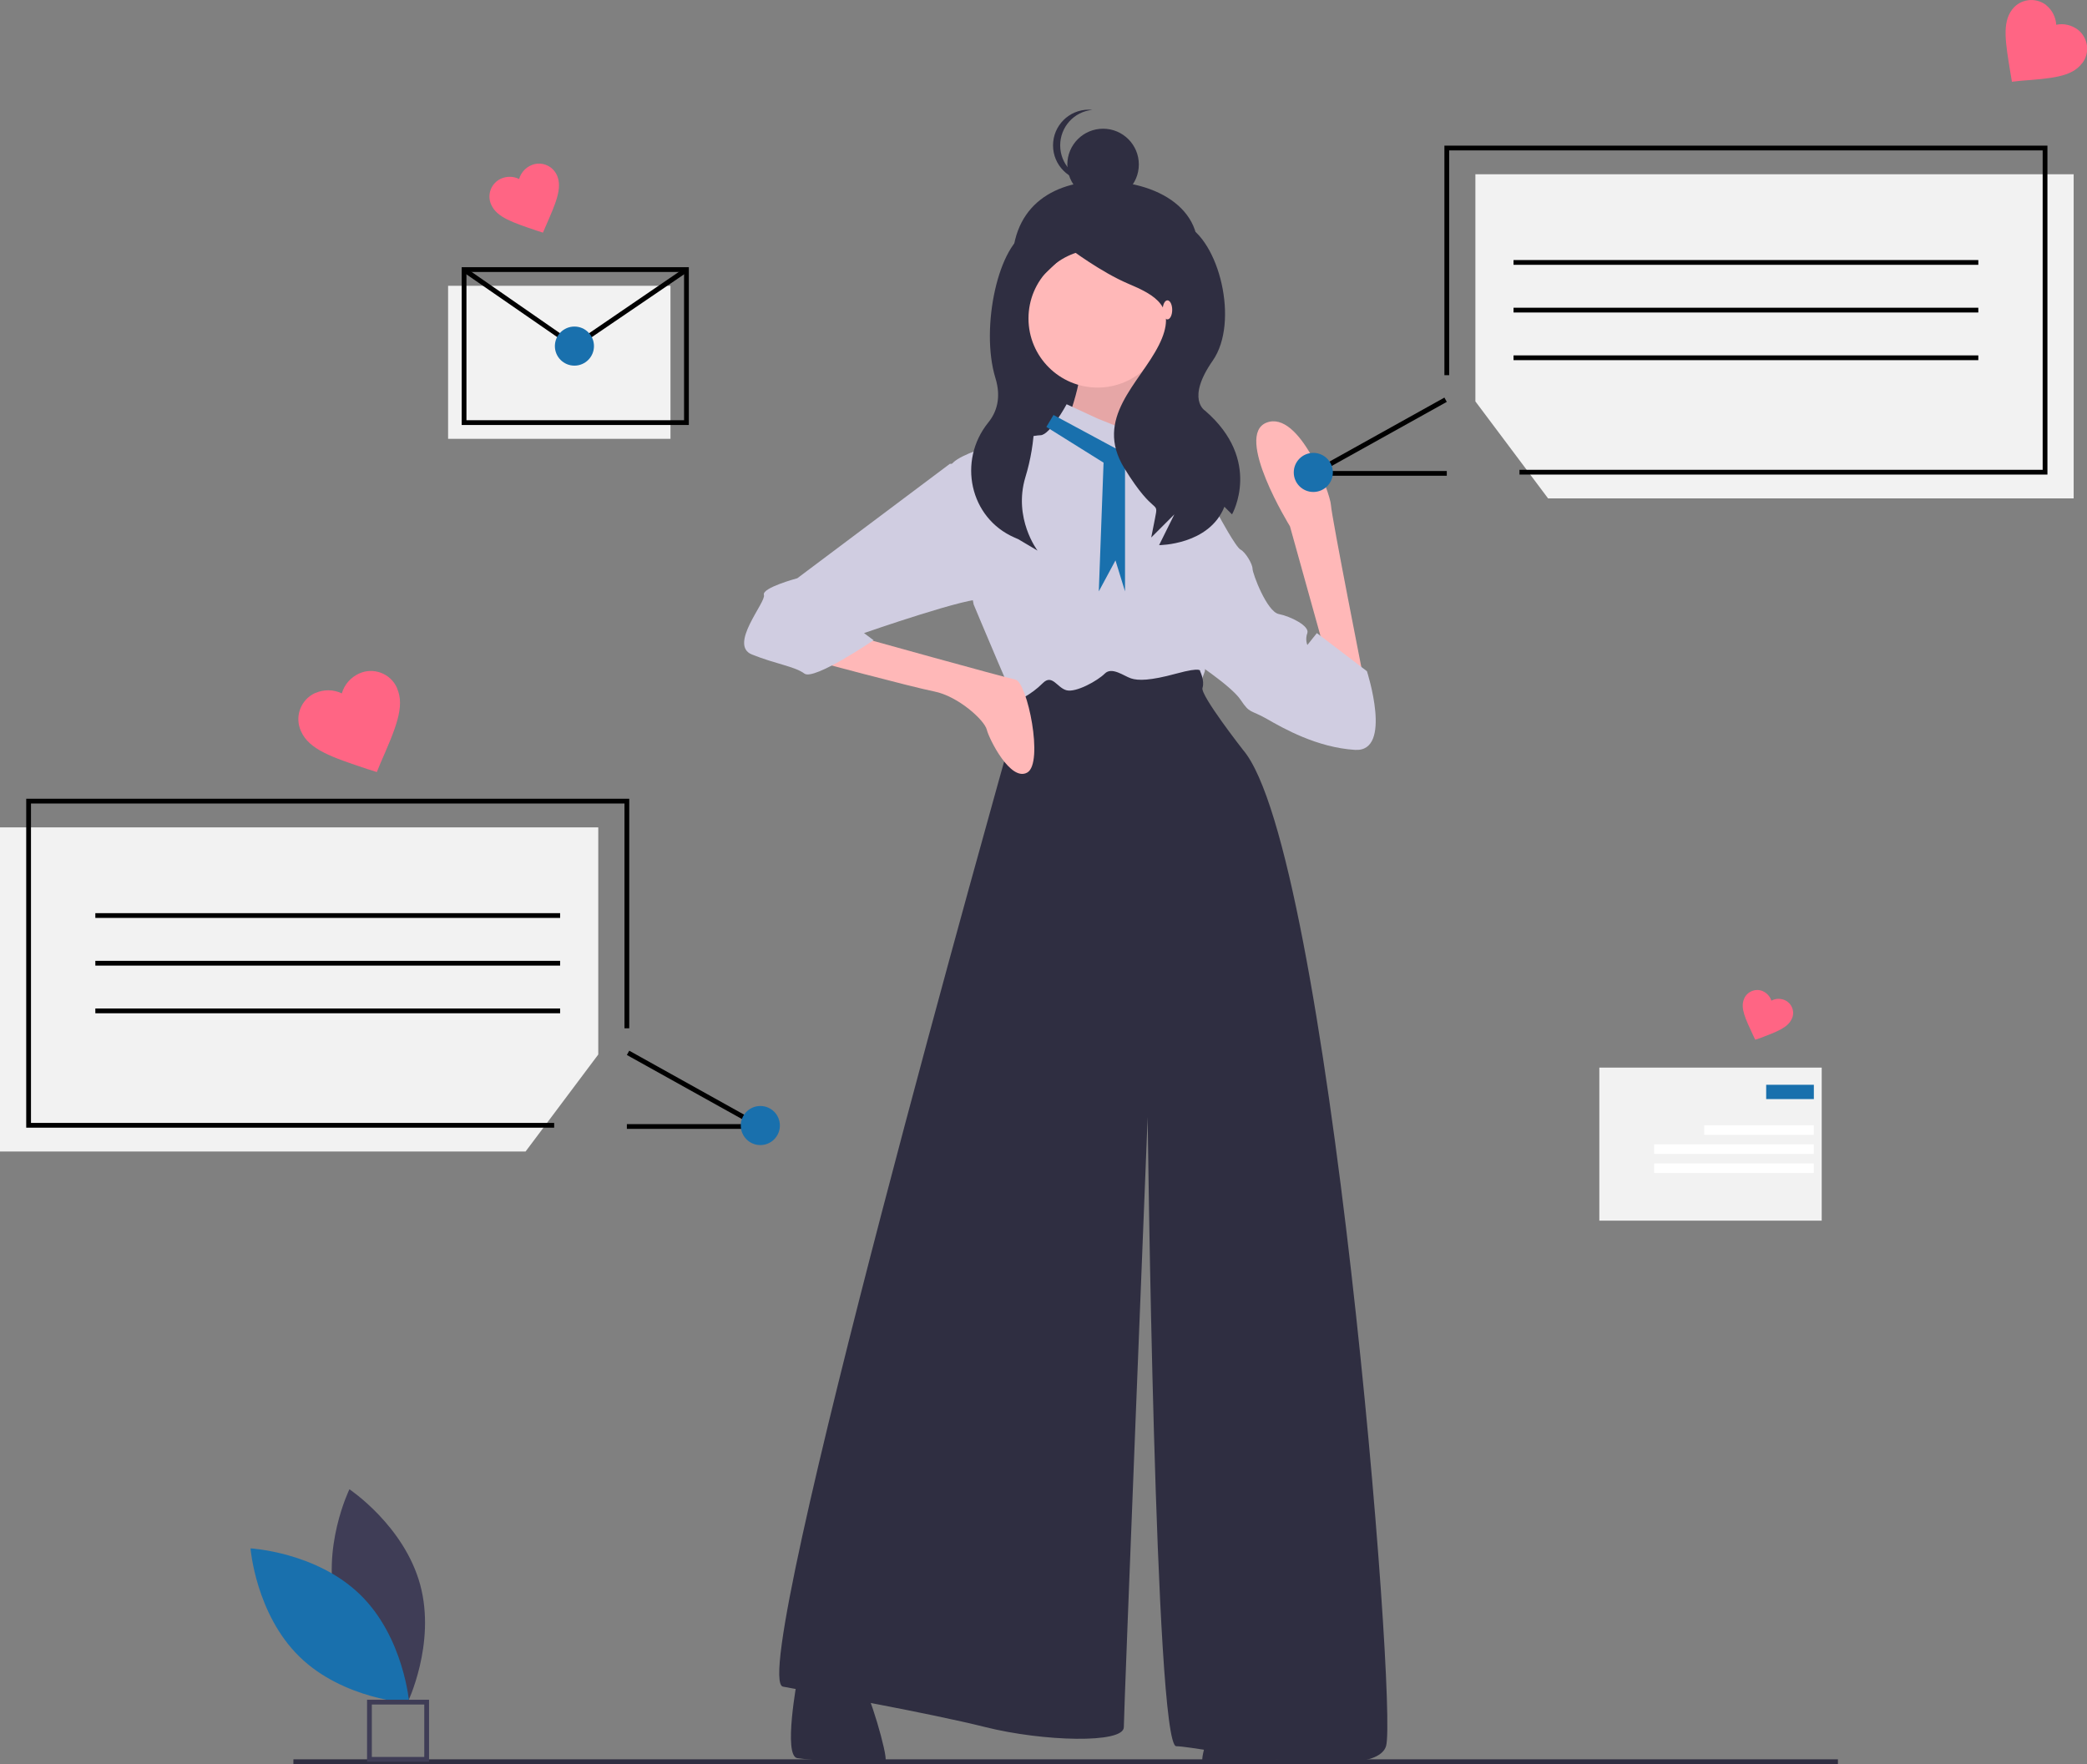 <?xml version="1.0" encoding="utf-8"?>
<!-- Generator: Adobe Illustrator 23.0.4, SVG Export Plug-In . SVG Version: 6.00 Build 0)  -->
<svg version="1.1" id="b78a6ab5-c61e-4649-a174-c3a0834b449d"
	 xmlns="http://www.w3.org/2000/svg" xmlns:xlink="http://www.w3.org/1999/xlink" x="0px" y="0px" viewBox="0 0 875.6 740.1"
	 style="enable-background:new 0 0 875.6 740.1;" xml:space="preserve">
<rect x="0" y="0" width="875.6" height="740.1" fill="#808080" stroke="none"/>
<style type="text/css">
	.st0{fill:#2F2E41;}
	.st1{fill:#FFB8B8;}
	.st2{opacity:0.1;enable-background:new    ;}
	.st3{fill:#D0CDE1;}
	.st4{fill:#1970AD;}
	.st5{fill:#3F3D56;}
	.st6{fill:#F2F2F2;}
	.st7{fill:#FF6584;}
	.st8{fill:#FFFFFF;}
</style>
<title>popular</title>
<rect x="424.8" y="111" class="st0" width="75" height="95"/>
<path class="st0" d="M500.8,114c-6.7,19.9-17,38-38,38s-36.8-17-38-38c-1.5-26.8,16.5-38.1,38-38C488.2,76.2,508.8,90.4,500.8,114z"
	/>
<path class="st1" d="M481.5,143.6c0,0-6,36-3,37s-34,5-34,5s11-27,8-32S481.5,143.6,481.5,143.6z"/>
<path class="st2" d="M481.5,143.6c0,0-6,36-3,37s-34,5-34,5s11-27,8-32S481.5,143.6,481.5,143.6z"/>
<path class="st1" d="M555.9,273.1l16.5,13.1c0,0-13.7-69.2-14-74.3s-13.2-39.9-27-34.6s9.8,43.5,9.8,43.5l15.4,55.3L555.9,273.1z"/>
<circle class="st1" cx="460.5" cy="133.6" r="29"/>
<path class="st3" d="M460.5,175.6l-13-6c0,0-7,13-11,13s-38,7-38,14s10,57,10,57s20,48,21,48s72-9,72-9l4-11l6-65c0,0-24-16-24-21
	s-2-22-6-22s-11,6-11,6L460.5,175.6z"/>
<path class="st3" d="M502.5,220.6l9-4c0,0,7,13,9,14s5,6,5,8s6,18,11,19s13,5,12,8c-0.6,1.6-0.6,3.4,0,5l4-5l21,16c0,0,11,34-5,33
	s-30-9-37-13s-7-2-11-8s-21-17-21-17L502.5,220.6z"/>
<path class="st0" d="M429.5,292.6l-8,4l2,15c0,0-111,393-95,396s61,11,85,17s58,7,58,0s10-256,10-256s3,264,12,264s83,16,88,0
	s-24-376-60-418c0,0-18-23-17-26s-1-7-1-7s1-2-10,1s-16,3-19,2s-8-5-11-2s-12,8-16,7s-6-7-10-3C435.1,289,432.4,291,429.5,292.6z"/>
<path class="st0" d="M334.5,704.6c0,0-6,32,0,33s36,3,37,1s-7-30-10-32S334.5,704.6,334.5,704.6z"/>
<path class="st0" d="M541.5,708.6c0,0,6,28,0,29s-36,3-37,1s7-26,10-28S541.5,708.6,541.5,708.6z"/>
<path class="st1" d="M341,277.1c0,0,41,11,51,13s21,12,22,16s10,22,17,18s0-38-5-39s-66-18-66-18L341,277.1z"/>
<path class="st3" d="M409.5,194.6h-11l-64,48c0,0-15,4-14,7s-15,21-5,25s18,5,22,8s29-14,29-14l-4-3c0,0,46-16,50-14
	S409.5,194.6,409.5,194.6z"/>
<polygon class="st4" points="439,179.1 463,194.1 461,248.1 468,235.1 472,248.1 472,194.1 489,194.1 488,185.1 468,188.1 
	442,174.1 "/>
<path class="st0" d="M445,94c0,0-0.3-1.8-13.2,3s-20.6,40.5-14.2,61.5c2.6,8.4,0.5,14.5-3,18.8c-12.9,16-7.8,40,11,48.2
	c0.5,0.2,1.1,0.5,1.6,0.7l8.1,4.8c0,0-10.3-13.5-5.1-30.8c4.5-14.7,5-30.4,1.6-45.4c-0.6-2.5-1.3-5.1-2-7.8
	c-6.4-22.6-3.3-20,19.3-42.5c0,0,12.9,9.7,24.2,14.5s21,9.7,12.9,25.8s-27.4,30.6-14.5,51.6s14.5,12.9,12.9,21l0,0l-1.6,8.1l9.7-9.7
	l-6.4,12.9c0,0,21,0,27.4-16.1l3.2,3.2c0,0,12.9-22.6-11.3-43.5c0,0-8.1-4.8,3.2-21s2.6-50.8-11.9-57.2S445,94,445,94z"/>
<circle class="st0" cx="462.8" cy="69" r="15"/>
<path class="st0" d="M444.8,61c0-7.7,5.8-14.2,13.5-14.9c-0.5,0-1-0.1-1.5-0.1c-8.3,0-15,6.7-15,15s6.7,15,15,15c0.5,0,1,0,1.5-0.1
	C450.7,75.2,444.8,68.7,444.8,61z"/>
<ellipse class="st1" cx="489.8" cy="130" rx="2" ry="4"/>
<path class="st5" d="M141.2,674.4c6.7,24.8,29.7,40.1,29.7,40.1s12.1-24.8,5.4-49.6s-29.7-40.1-29.7-40.1S134.5,649.6,141.2,674.4z"
	/>
<path class="st4" d="M151.1,669c18.4,17.9,20.6,45.5,20.6,45.5s-27.6-1.5-46-19.4s-20.6-45.5-20.6-45.5S132.7,651.1,151.1,669z"/>
<rect x="123.1" y="738.1" class="st0" width="648" height="2"/>
<path class="st5" d="M180,739.1h-26v-26h26V739.1z M156,737.1h22v-22h-22V737.1z"/>
<polyline class="st6" points="220.5,483.1 0,483.1 0,347.1 251,347.1 251,442.4 "/>
<polygon points="232.5,473.1 11,473.1 11,335.1 264,335.1 264,431.4 262,431.4 262,337.1 13,337.1 13,471.1 232.5,471.1 "/>
<polygon points="322.9,473.6 263,473.6 263,471.6 315.1,471.6 263,442.6 264,440.8 "/>
<rect x="40" y="383.1" width="195" height="2"/>
<rect x="40" y="403.1" width="195" height="2"/>
<rect x="40" y="423.1" width="195" height="2"/>
<circle class="st4" cx="319" cy="472.2" r="8.2"/>
<path class="st7" d="M158.1,323.9l-4.1-1.3c-14.7-4.9-24.3-8.1-27.7-15.8c-2.8-6-0.2-13.2,5.8-16c0.1,0,0.2-0.1,0.3-0.1
	c3.5-1.5,7.5-1.5,11,0.2c1.1-3.7,3.7-6.7,7.2-8.3c6-2.8,13.2-0.1,15.9,5.9c0,0.1,0.1,0.2,0.1,0.3c3.4,7.7-0.7,17-6.9,31.2
	L158.1,323.9z"/>
<rect x="188" y="119.9" class="st6" width="93.3" height="64.2"/>
<path d="M289,178.3h-95.3v-66.2H289V178.3z M195.7,176.3H287v-62.2h-91.3V176.3z"/>
<polygon points="241,146.4 194.1,114 195.3,112.3 241,144 287.4,112.3 288.6,114 "/>
<circle class="st4" cx="241" cy="145.2" r="8.2"/>
<path class="st7" d="M227.8,97.6l-2.8-0.9c-10-3.4-16.5-5.5-18.9-10.8c-1.9-4.1-0.1-9,4-10.9c0.1,0,0.1-0.1,0.2-0.1
	c2.4-1,5.1-1,7.5,0.2c0.7-2.5,2.5-4.6,4.9-5.7c4.1-1.9,9-0.1,10.9,4c0,0.1,0.1,0.1,0.1,0.2c2.3,5.3-0.5,11.6-4.7,21.2L227.8,97.6z"
	/>
<rect x="671" y="447.9" class="st6" width="93.3" height="64.2"/>
<rect x="741" y="455.1" class="st4" width="20" height="6"/>
<rect x="715" y="472.1" class="st8" width="46" height="4"/>
<rect x="694" y="480.1" class="st8" width="67" height="4"/>
<rect x="694" y="488.1" class="st8" width="67" height="4"/>
<path class="st7" d="M736.4,436.2l-0.9-1.9c-3.2-6.9-5.4-11.3-3.8-15.2c1.2-3,4.6-4.5,7.6-3.4c0.1,0,0.1,0,0.2,0.1
	c1.7,0.7,3.1,2.2,3.7,4c1.7-0.9,3.6-1,5.4-0.3c3,1.2,4.5,4.6,3.3,7.6c0,0.1,0,0.1-0.1,0.2c-1.6,3.8-6.2,5.5-13.3,8.2L736.4,436.2z"
	/>
<polyline class="st6" points="649.5,209.1 870,209.1 870,73.1 619,73.1 619,168.4 "/>
<polygon points="859,199.1 637.5,199.1 637.5,197.1 857,197.1 857,63.1 608,63.1 608,157.4 606,157.4 606,61.1 859,61.1 "/>
<polygon points="607,199.6 547.1,199.6 606,166.8 607,168.6 554.9,197.6 607,197.6 "/>
<rect x="635" y="109.1" width="195" height="2"/>
<rect x="635" y="129.1" width="195" height="2"/>
<rect x="635" y="149.1" width="195" height="2"/>
<circle class="st4" cx="551" cy="198.2" r="8.2"/>
<path class="st7" d="M844.1,34.3l-0.6-3.6c-2.1-12.8-3.6-21.1,0.7-26.7c3.3-4.4,9.6-5.3,14.1-2c0.1,0.1,0.2,0.1,0.2,0.2
	c2.5,2,4,5,4.2,8.2c3.1-0.7,6.4,0.1,9,2c4.4,3.4,5.3,9.7,1.9,14.1c-0.1,0.1-0.1,0.2-0.2,0.2c-4.3,5.6-12.8,6.2-25.7,7.2L844.1,34.3z
	"/>
</svg>

